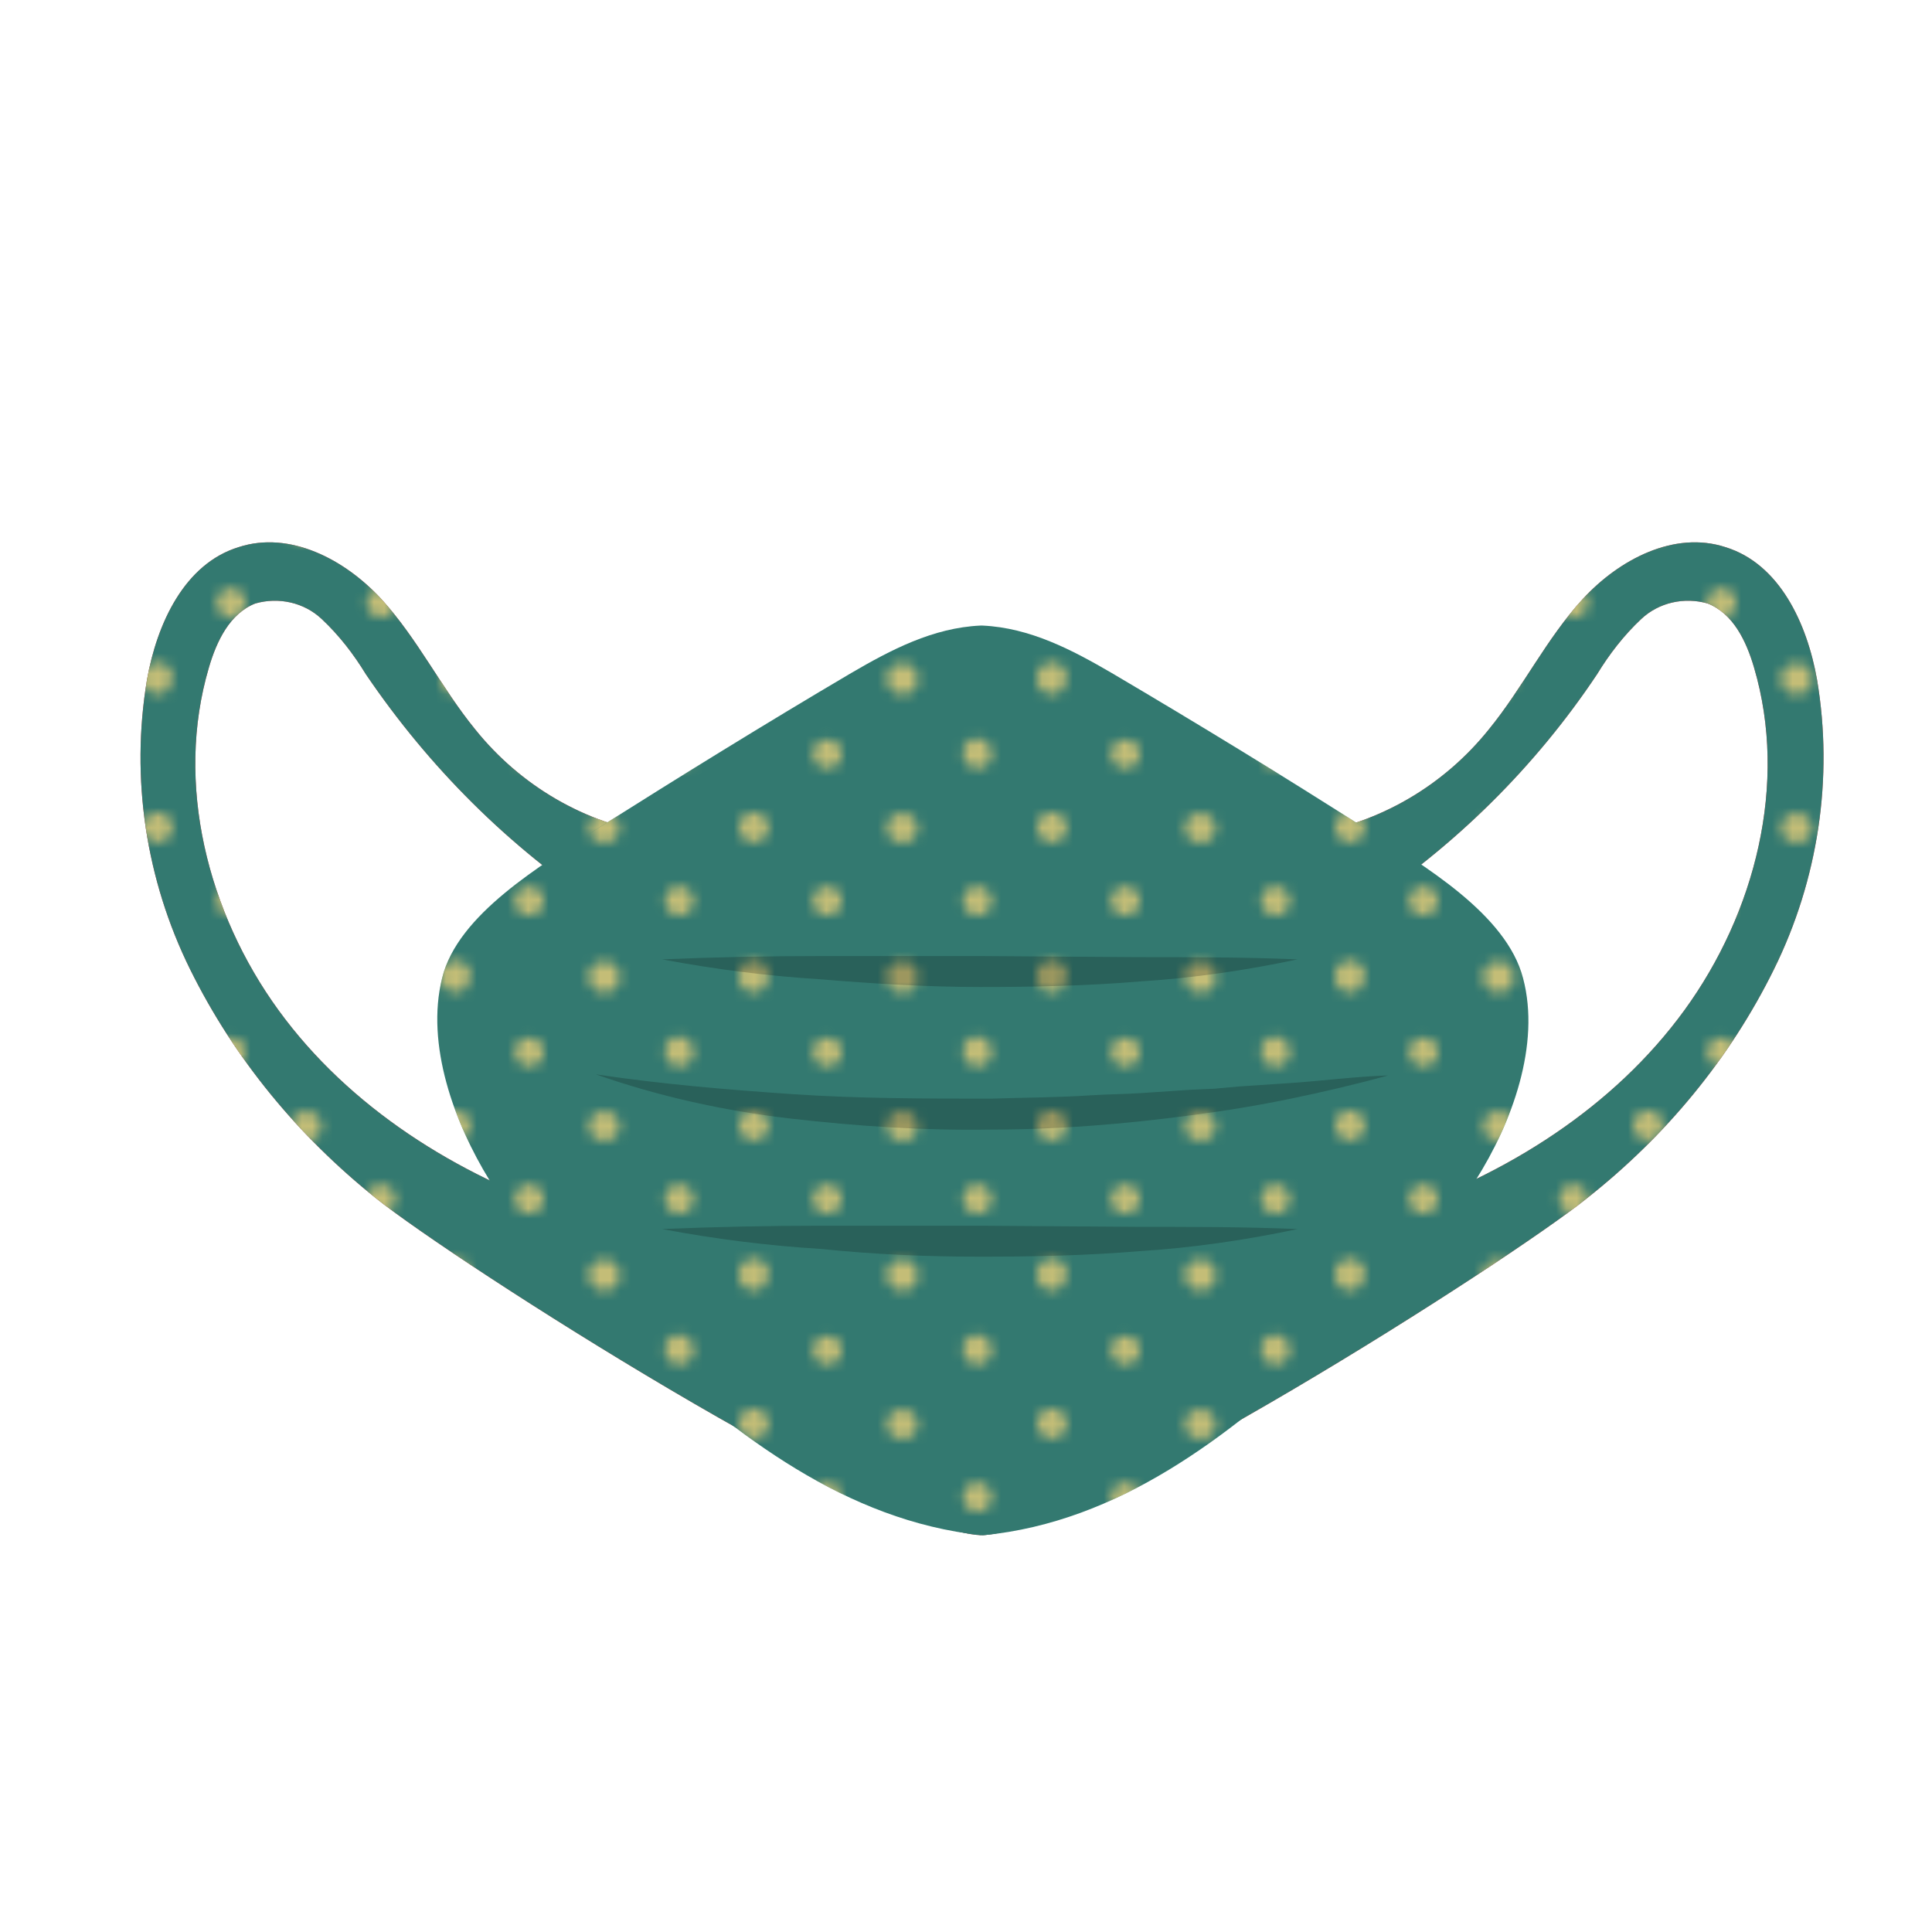 <?xml version="1.0" encoding="utf-8"?>
<!-- Generator: Adobe Illustrator 25.0.1, SVG Export Plug-In . SVG Version: 6.00 Build 0)  -->
<svg version="1.1" id="Layer_1" xmlns="http://www.w3.org/2000/svg" xmlns:xlink="http://www.w3.org/1999/xlink" x="0px" y="0px"
	 viewBox="0 0 174.8 174.8" style="enable-background:new 0 0 174.8 174.8;" xml:space="preserve">
<style type="text/css">
	.st0{fill:none;}
	.st1{fill:#F4D47A;}
	.st2{fill:#FFFFFF;}
	.st3{fill:#EA5959;}
	.st4{fill:#337970;}
	.st5{opacity:0.75;fill:url(#SVGID_4_);enable-background:new    ;}
	.st6{opacity:0.75;fill:url(#SVGID_5_);enable-background:new    ;}
	.st7{opacity:0.75;fill:url(#SVGID_6_);enable-background:new    ;}
	.st8{opacity:0.2;}
	.st9{fill:#020202;}
</style>
<pattern  y="174.8" width="28.8" height="28.8" patternUnits="userSpaceOnUse" id="SVGID_1_" viewBox="1.4 -30.3 28.8 28.8" style="overflow:visible;">
	<g>
		<rect x="1.4" y="-30.3" class="st0" width="28.8" height="28.8"/>
		<g>
			<rect x="1.4" y="-30.3" class="st0" width="28.8" height="28.8"/>
			<rect x="1.4" y="-30.3" class="st0" width="28.8" height="28.8"/>
			<path class="st1" d="M30.2,0c0.8,0,1.4-0.6,1.4-1.4S31-2.8,30.2-2.8s-1.4,0.6-1.4,1.4S29.4,0,30.2,0L30.2,0z"/>
			<path class="st1" d="M15.8,0c0.8,0,1.5-0.6,1.5-1.4s-0.6-1.5-1.4-1.5c-0.8,0-1.5,0.6-1.5,1.4l0,0C14.4-0.7,15.1,0,15.8,0z"/>
			<path class="st1" d="M30.2-14.4c0.8,0,1.4-0.6,1.4-1.4c0-0.8-0.6-1.4-1.4-1.4s-1.4,0.6-1.4,1.4S29.4-14.4,30.2-14.4L30.2-14.4z"
				/>
			<path class="st1" d="M15.8-14.4c0.8,0,1.5-0.6,1.5-1.4s-0.6-1.5-1.4-1.5c-0.8,0-1.5,0.6-1.5,1.4l0,0
				C14.4-15.1,15.1-14.4,15.8-14.4z"/>
			<path class="st1" d="M8.6-7.3c0.8,0,1.4-0.6,1.4-1.4s-0.6-1.4-1.4-1.4c-0.8,0-1.4,0.6-1.4,1.4l0,0C7.2-7.9,7.9-7.3,8.6-7.3z"/>
			<path class="st1" d="M23-7.3c0.8,0,1.4-0.6,1.4-1.4s-0.6-1.4-1.4-1.4s-1.4,0.6-1.4,1.4S22.2-7.3,23-7.3L23-7.3z"/>
			<path class="st1" d="M8.6-21.6c0.8,0,1.4-0.6,1.4-1.4s-0.6-1.5-1.4-1.5c-0.8,0-1.4,0.6-1.4,1.4C7.2-22.3,7.8-21.6,8.6-21.6
				L8.6-21.6z"/>
			<path class="st1" d="M23-21.6c0.8,0,1.4-0.6,1.4-1.4s-0.6-1.4-1.4-1.4s-1.4,0.6-1.4,1.4C21.6-22.3,22.2-21.6,23-21.6L23-21.6z"/>
			<path class="st1" d="M1.4,0c0.8,0,1.4-0.6,1.4-1.4l0,0c0-0.8-0.6-1.4-1.4-1.4S0-2.2,0-1.4C0-0.7,0.6,0,1.4,0L1.4,0z"/>
			<path class="st1" d="M1.4-14.4c0.8,0,1.4-0.6,1.4-1.4l0,0c0-0.8-0.7-1.4-1.4-1.4c-0.8,0-1.4,0.6-1.4,1.4
				C0-15.1,0.6-14.4,1.4-14.4L1.4-14.4z"/>
			<path class="st1" d="M30.2-28.8c0.8,0,1.4-0.6,1.4-1.4l0,0c0.1-0.9-0.6-1.5-1.4-1.5s-1.4,0.6-1.4,1.4
				C28.8-29.5,29.4-28.8,30.2-28.8L30.2-28.8z"/>
			<path class="st1" d="M15.8-28.8c0.8,0,1.4-0.6,1.4-1.4l0,0c0-0.8-0.6-1.4-1.4-1.4c-0.8,0-1.4,0.7-1.4,1.4
				C14.4-29.5,15.1-28.8,15.8-28.8z"/>
			<path class="st1" d="M1.4-28.8c0.8,0,1.4-0.6,1.4-1.4l0,0c0.1-0.9-0.6-1.5-1.4-1.5S0-31.1,0-30.3l0,0C0-29.5,0.6-28.8,1.4-28.8
				L1.4-28.8z"/>
		</g>
	</g>
</pattern>
<pattern  y="174.8" width="28.8" height="28.8" patternUnits="userSpaceOnUse" id="SVGID_2_" viewBox="1.4 -30.3 28.8 28.8" style="overflow:visible;">
	<g>
		<rect x="1.4" y="-30.3" class="st0" width="28.8" height="28.8"/>
		<g>
			<rect x="1.4" y="-30.3" class="st0" width="28.8" height="28.8"/>
			<rect x="1.4" y="-30.3" class="st0" width="28.8" height="28.8"/>
			<path class="st1" d="M30.2,0c0.8,0,1.4-0.6,1.4-1.4S31-2.8,30.2-2.8s-1.4,0.6-1.4,1.4S29.4,0,30.2,0L30.2,0z"/>
			<path class="st1" d="M15.8,0c0.8,0,1.5-0.6,1.5-1.4s-0.6-1.5-1.4-1.5c-0.8,0-1.5,0.6-1.5,1.4l0,0C14.4-0.7,15.1,0,15.8,0z"/>
			<path class="st1" d="M30.2-14.4c0.8,0,1.4-0.6,1.4-1.4c0-0.8-0.6-1.4-1.4-1.4s-1.4,0.6-1.4,1.4S29.4-14.4,30.2-14.4L30.2-14.4z"
				/>
			<path class="st1" d="M15.8-14.4c0.8,0,1.5-0.6,1.5-1.4s-0.6-1.5-1.4-1.5c-0.8,0-1.5,0.6-1.5,1.4l0,0
				C14.4-15.1,15.1-14.4,15.8-14.4z"/>
			<path class="st1" d="M8.6-7.3c0.8,0,1.4-0.6,1.4-1.4s-0.6-1.4-1.4-1.4c-0.8,0-1.4,0.6-1.4,1.4l0,0C7.2-7.9,7.9-7.3,8.6-7.3z"/>
			<path class="st1" d="M23-7.3c0.8,0,1.4-0.6,1.4-1.4s-0.6-1.4-1.4-1.4s-1.4,0.6-1.4,1.4S22.2-7.3,23-7.3L23-7.3z"/>
			<path class="st1" d="M8.6-21.6c0.8,0,1.4-0.6,1.4-1.4s-0.6-1.5-1.4-1.5c-0.8,0-1.4,0.6-1.4,1.4C7.2-22.3,7.8-21.6,8.6-21.6
				L8.6-21.6z"/>
			<path class="st1" d="M23-21.6c0.8,0,1.4-0.6,1.4-1.4s-0.6-1.4-1.4-1.4s-1.4,0.6-1.4,1.4C21.6-22.3,22.2-21.6,23-21.6L23-21.6z"/>
			<path class="st1" d="M1.4,0c0.8,0,1.4-0.6,1.4-1.4l0,0c0-0.8-0.6-1.4-1.4-1.4S0-2.2,0-1.4C0-0.7,0.6,0,1.4,0L1.4,0z"/>
			<path class="st1" d="M1.4-14.4c0.8,0,1.4-0.6,1.4-1.4l0,0c0-0.8-0.7-1.4-1.4-1.4c-0.8,0-1.4,0.6-1.4,1.4
				C0-15.1,0.6-14.4,1.4-14.4L1.4-14.4z"/>
			<path class="st1" d="M30.2-28.8c0.8,0,1.4-0.6,1.4-1.4l0,0c0.1-0.9-0.6-1.5-1.4-1.5s-1.4,0.6-1.4,1.4
				C28.8-29.5,29.4-28.8,30.2-28.8L30.2-28.8z"/>
			<path class="st1" d="M15.8-28.8c0.8,0,1.4-0.6,1.4-1.4l0,0c0-0.8-0.6-1.4-1.4-1.4c-0.8,0-1.4,0.7-1.4,1.4
				C14.4-29.5,15.1-28.8,15.8-28.8z"/>
			<path class="st1" d="M1.4-28.8c0.8,0,1.4-0.6,1.4-1.4l0,0c0.1-0.9-0.6-1.5-1.4-1.5S0-31.1,0-30.3l0,0C0-29.5,0.6-28.8,1.4-28.8
				L1.4-28.8z"/>
		</g>
	</g>
</pattern>
<pattern  y="174.8" width="28.8" height="28.8" patternUnits="userSpaceOnUse" id="SVGID_3_" viewBox="1.4 -30.3 28.8 28.8" style="overflow:visible;">
	<g>
		<rect x="1.4" y="-30.3" class="st0" width="28.8" height="28.8"/>
		<g>
			<rect x="1.4" y="-30.3" class="st0" width="28.8" height="28.8"/>
			<rect x="1.4" y="-30.3" class="st0" width="28.8" height="28.8"/>
			<path class="st1" d="M30.2,0c0.8,0,1.4-0.6,1.4-1.4S31-2.8,30.2-2.8s-1.4,0.6-1.4,1.4S29.4,0,30.2,0L30.2,0z"/>
			<path class="st1" d="M15.8,0c0.8,0,1.5-0.6,1.5-1.4s-0.6-1.5-1.4-1.5c-0.8,0-1.5,0.6-1.5,1.4l0,0C14.4-0.7,15.1,0,15.8,0z"/>
			<path class="st1" d="M30.2-14.4c0.8,0,1.4-0.6,1.4-1.4c0-0.8-0.6-1.4-1.4-1.4s-1.4,0.6-1.4,1.4S29.4-14.4,30.2-14.4L30.2-14.4z"
				/>
			<path class="st1" d="M15.8-14.4c0.8,0,1.5-0.6,1.5-1.4s-0.6-1.5-1.4-1.5c-0.8,0-1.5,0.6-1.5,1.4l0,0
				C14.4-15.1,15.1-14.4,15.8-14.4z"/>
			<path class="st1" d="M8.6-7.3c0.8,0,1.4-0.6,1.4-1.4s-0.6-1.4-1.4-1.4c-0.8,0-1.4,0.6-1.4,1.4l0,0C7.2-7.9,7.9-7.3,8.6-7.3z"/>
			<path class="st1" d="M23-7.3c0.8,0,1.4-0.6,1.4-1.4s-0.6-1.4-1.4-1.4s-1.4,0.6-1.4,1.4S22.2-7.3,23-7.3L23-7.3z"/>
			<path class="st1" d="M8.6-21.6c0.8,0,1.4-0.6,1.4-1.4s-0.6-1.5-1.4-1.5c-0.8,0-1.4,0.6-1.4,1.4C7.2-22.3,7.8-21.6,8.6-21.6
				L8.6-21.6z"/>
			<path class="st1" d="M23-21.6c0.8,0,1.4-0.6,1.4-1.4s-0.6-1.4-1.4-1.4s-1.4,0.6-1.4,1.4C21.6-22.3,22.2-21.6,23-21.6L23-21.6z"/>
			<path class="st1" d="M1.4,0c0.8,0,1.4-0.6,1.4-1.4l0,0c0-0.8-0.6-1.4-1.4-1.4S0-2.2,0-1.4C0-0.7,0.6,0,1.4,0L1.4,0z"/>
			<path class="st1" d="M1.4-14.4c0.8,0,1.4-0.6,1.4-1.4l0,0c0-0.8-0.7-1.4-1.4-1.4c-0.8,0-1.4,0.6-1.4,1.4
				C0-15.1,0.6-14.4,1.4-14.4L1.4-14.4z"/>
			<path class="st1" d="M30.2-28.8c0.8,0,1.4-0.6,1.4-1.4l0,0c0.1-0.9-0.6-1.5-1.4-1.5s-1.4,0.6-1.4,1.4
				C28.8-29.5,29.4-28.8,30.2-28.8L30.2-28.8z"/>
			<path class="st1" d="M15.8-28.8c0.8,0,1.4-0.6,1.4-1.4l0,0c0-0.8-0.6-1.4-1.4-1.4c-0.8,0-1.4,0.7-1.4,1.4
				C14.4-29.5,15.1-28.8,15.8-28.8z"/>
			<path class="st1" d="M1.4-28.8c0.8,0,1.4-0.6,1.4-1.4l0,0c0.1-0.9-0.6-1.5-1.4-1.5S0-31.1,0-30.3l0,0C0-29.5,0.6-28.8,1.4-28.8
				L1.4-28.8z"/>
		</g>
	</g>
</pattern>
<path class="st2" d="M168.5,60.3c-0.9-4.6-2.6-8.7-6.1-11.9c-3.1-2.8-6.8-4-10.9-3.5c-5.6,0.7-9.9,3.8-13.3,8.2
	c-2,2.6-3.7,5.4-5.6,8.1c-2.3,3.3-5,6.1-8.6,7.9c-0.7,0.3-1.1,0.4-1.8,0c-4-2.5-8-5-12-7.4c-4.2-2.5-8.2-5.3-12.6-7.1
	c-3.6-1.5-7.3-2.6-11.2-1.9c-3.5,0.7-6.8,1.9-9.8,3.7c-7,4.1-13.9,8.3-20.8,12.7c-0.8,0.5-1.4,0.5-2.2,0c-3.1-1.6-5.6-3.9-7.6-6.7
	c-2-2.8-3.9-5.7-5.9-8.5c-2.4-3.3-5.3-6-9.1-7.5c-5.7-2.4-11.1-2-15.8,2.3c-2.1,1.9-3.6,4.3-4.6,7c-2.4,6.9-2.8,13.9-1.4,21.1
	c2.6,14.4,10.5,25.6,21.5,34.7c6.4,5.3,13.5,9.5,20.5,13.9c4.9,3.1,10.1,5.7,14.8,9c6.2,4.4,12.9,7.6,20.5,8.8c1,0.2,2,0.5,3.1,0.4
	c7-1.1,13.7-3.2,19.6-7.2c2.2-1.5,4.2-3.1,6.5-4.4c7.8-4.6,15.5-9.4,23.1-14.4c7.5-4.9,14.3-10.6,19.7-17.9
	c6.8-9.3,10.9-19.4,10.9-31C169.4,65.8,169,63.1,168.5,60.3z M35.4,95.7c-3.5-3-6.3-6.3-8.5-10c-3.4-5.9-5-12.2-4.5-19
	c0.2-2.2,0.5-4.4,1.5-6.4c0.7-1.4,1.4-1.6,2.5-0.4c0.7,0.7,1.4,1.4,1.9,2.3C32.2,68,36.6,73.3,41.7,78c0.1,0.1,0.2,0.2,0.2,0.3
	C36.6,82.8,34.5,88.5,35.4,95.7z M145.3,92.7c-0.8,0.9-1.6,1.8-2.5,2.7c-0.1-0.1-0.2-0.2-0.3-0.3c0.1-2.1,0.1-4.3-0.2-6.4
	c-0.7-4-2.9-7.2-5.8-9.9c-0.6-0.6-0.6-0.8,0-1.4c4.7-4.3,8.7-9.2,12.1-14.4c0.8-1.3,1.8-2.4,2.9-3.4c1-0.9,1.5-0.8,2.1,0.4
	c1.3,2.6,1.6,5.4,1.7,8.2C155.5,77.8,151.8,85.8,145.3,92.7z"/>
<path class="st3" d="M59.4,75.5c-6.5-1-12.3-4.4-16.4-9.5c-3.1-3.8-5.2-8.2-8.5-11.8s-8.3-6.2-12.9-4.7c-4.9,1.5-7.4,6.9-8.3,12
	c-1.5,8.9-0.1,18.1,3.9,26.2S27,102.8,34,108.4c7.2,5.8,45.5,30.2,54.8,30.5c-1.8-2-31.3-25.1-33.3-27.1c-1.1-1-2.4-1.6-3.8-2
	c-10.4-3.5-20.1-9.6-26.5-18.4s-9.4-20.5-6.3-31c0.7-2.4,1.9-4.9,4.2-5.8c2.1-0.6,4.4-0.1,6,1.4s2.9,3.2,4,5
	c5.7,8.4,12.9,15.6,21.4,21.2L59.4,75.5z"/>
<path class="st3" d="M118.3,75.5c6.5-1,12.3-4.4,16.4-9.5c3.1-3.8,5.2-8.2,8.5-11.8s8.3-6.2,12.9-4.7c4.9,1.5,7.4,6.9,8.3,12
	c1.5,8.9,0.1,18.1-3.9,26.2s-9.8,15.1-16.9,20.7c-7.2,5.8-45.5,30.2-54.8,30.5c1.8-2,31.3-25.1,33.3-27.1c1.1-1,2.4-1.6,3.8-2
	c10.4-3.5,20.1-9.6,26.5-18.4s9.4-20.5,6.3-31c-0.7-2.4-1.9-4.9-4.2-5.8c-2.1-0.6-4.4-0.1-6,1.4s-2.9,3.2-4,5
	c-5.6,8.4-12.9,15.6-21.3,21.1L118.3,75.5z"/>
<path class="st4" d="M59.4,75.5c-6.5-1-12.3-4.4-16.4-9.5c-3.1-3.8-5.2-8.2-8.5-11.8s-8.3-6.2-12.9-4.7c-4.9,1.5-7.4,6.9-8.3,12
	c-1.5,8.9-0.1,18.1,3.9,26.2S27,102.8,34,108.4c7.2,5.8,45.5,30.2,54.8,30.5c-1.8-2-31.3-25.1-33.3-27.1c-1.1-1-2.4-1.6-3.8-2
	c-10.4-3.5-20.1-9.6-26.5-18.4s-9.4-20.5-6.3-31c0.7-2.4,1.9-4.9,4.2-5.8c2.1-0.6,4.4-0.1,6,1.4s2.9,3.2,4,5
	c5.7,8.4,12.9,15.6,21.4,21.2L59.4,75.5z"/>
<pattern  id="SVGID_4_" xlink:href="#SVGID_1_" patternTransform="matrix(0.93 0 0 0.93 -1104.947 15271.8)">
</pattern>
<path class="st5" d="M59.4,75.5c-6.5-1-12.3-4.4-16.4-9.5c-3.1-3.8-5.2-8.2-8.5-11.8s-8.3-6.2-12.9-4.7c-4.9,1.5-7.4,6.9-8.3,12
	c-1.5,8.9-0.1,18.1,3.9,26.2S27,102.8,34,108.4c7.2,5.8,45.5,30.2,54.8,30.5c-1.8-2-31.3-25.1-33.3-27.1c-1.1-1-2.4-1.6-3.8-2
	c-10.4-3.5-20.1-9.6-26.5-18.4s-9.4-20.5-6.3-31c0.7-2.4,1.9-4.9,4.2-5.8c2.1-0.6,4.4-0.1,6,1.4s2.9,3.2,4,5
	c5.7,8.4,12.9,15.6,21.4,21.2L59.4,75.5z"/>
<path class="st4" d="M118.3,75.5c6.5-1,12.3-4.4,16.4-9.5c3.1-3.8,5.2-8.2,8.5-11.8s8.3-6.2,12.9-4.7c4.9,1.5,7.4,6.9,8.3,12
	c1.5,8.9,0.1,18.1-3.9,26.2s-9.8,15.1-16.9,20.7c-7.2,5.8-45.5,30.2-54.8,30.5c1.8-2,31.3-25.1,33.3-27.1c1.1-1,2.4-1.6,3.8-2
	c10.4-3.5,20.1-9.6,26.5-18.4s9.4-20.5,6.3-31c-0.7-2.4-1.9-4.9-4.2-5.8c-2.1-0.6-4.4-0.1-6,1.4s-2.9,3.2-4,5
	c-5.6,8.4-12.9,15.6-21.3,21.1L118.3,75.5z"/>
<pattern  id="SVGID_5_" xlink:href="#SVGID_2_" patternTransform="matrix(0.93 0 0 0.93 -1104.947 15271.8)">
</pattern>
<path class="st6" d="M118.3,75.5c6.5-1,12.3-4.4,16.4-9.5c3.1-3.8,5.2-8.2,8.5-11.8s8.3-6.2,12.9-4.7c4.9,1.5,7.4,6.9,8.3,12
	c1.5,8.9,0.1,18.1-3.9,26.2s-9.8,15.1-16.9,20.7c-7.2,5.8-45.5,30.2-54.8,30.5c1.8-2,31.3-25.1,33.3-27.1c1.1-1,2.4-1.6,3.8-2
	c10.4-3.5,20.1-9.6,26.5-18.4s9.4-20.5,6.3-31c-0.7-2.4-1.9-4.9-4.2-5.8c-2.1-0.6-4.4-0.1-6,1.4s-2.9,3.2-4,5
	c-5.6,8.4-12.9,15.6-21.3,21.1L118.3,75.5z"/>
<path class="st4" d="M137.8,88.5c-1.5-5.8-9-10.2-14.2-13.5c-7.5-4.8-15.2-9.5-23-14.1c-3.6-2.1-7.4-4.1-11.7-4.3h-0.2
	c-4.3,0.2-8.1,2.2-11.7,4.3c-7.8,4.6-15.4,9.3-23,14.1c-5,3.3-12.6,7.7-14,13.5c-1.5,6,1.1,13.1,4.3,18.3
	c3.5,5.7,8.6,10.5,13.7,15.2c8.6,7.8,18.5,15.6,30.8,16.9l0,0H89l0,0c12.3-1.2,22.2-9,30.8-16.9c5.1-4.7,10.2-9.5,13.7-15.2
	C136.8,101.6,139.4,94.5,137.8,88.5z"/>
<pattern  id="SVGID_6_" xlink:href="#SVGID_3_" patternTransform="matrix(0.93 0 0 0.93 -1104.947 15271.8)">
</pattern>
<path class="st7" d="M137.8,88.5c-1.5-5.8-9-10.2-14.2-13.5c-7.5-4.8-15.2-9.5-23-14.1c-3.6-2.1-7.4-4.1-11.7-4.3h-0.2
	c-4.3,0.2-8.1,2.2-11.7,4.3c-7.8,4.6-15.4,9.3-23,14.1c-5,3.3-12.6,7.7-14,13.5c-1.5,6,1.1,13.1,4.3,18.3
	c3.5,5.7,8.6,10.5,13.7,15.2c8.6,7.8,18.5,15.6,30.8,16.9l0,0H89l0,0c12.3-1.2,22.2-9,30.8-16.9c5.1-4.7,10.2-9.5,13.7-15.2
	C136.8,101.6,139.4,94.5,137.8,88.5z"/>
<g class="st8">
	<path class="st9" d="M59.9,86.8c4.8-0.2,9.6-0.3,14.4-0.3s9.6,0,14.4,0l14.3,0.1c4.8,0,9.6,0,14.4,0.2c-4.7,1-9.5,1.7-14.3,2
		c-4.8,0.4-9.6,0.5-14.4,0.5S79,89,74.2,88.6C69.4,88.3,64.7,87.7,59.9,86.8z"/>
</g>
<g class="st8">
	<path class="st9" d="M59.9,111.2c4.8-0.2,9.6-0.3,14.4-0.3s9.6,0,14.4,0L103,111c4.8,0,9.6,0,14.4,0.2c-4.7,1-9.5,1.7-14.3,2
		c-4.8,0.4-9.6,0.5-14.4,0.5s-9.6-0.2-14.4-0.7C69.4,112.7,64.7,112.1,59.9,111.2z"/>
</g>
<g class="st8">
	<path class="st9" d="M53.9,97.2c6,0.9,12,1.4,17.9,1.8s11.9,0.4,17.9,0.4c3-0.1,6-0.1,9-0.3c1.5-0.1,3-0.1,4.5-0.2s3-0.2,4.5-0.3
		l2.2-0.1l2.2-0.2l4.5-0.3c3-0.2,6-0.6,9-0.7c-2.9,0.8-5.9,1.5-8.8,2.1s-5.9,1.1-9,1.5c-6,0.8-12.1,1.3-18.1,1.3
		c-6.1,0.1-12.1-0.3-18.2-1C65.5,100.5,59.6,99.2,53.9,97.2z"/>
</g>
</svg>
